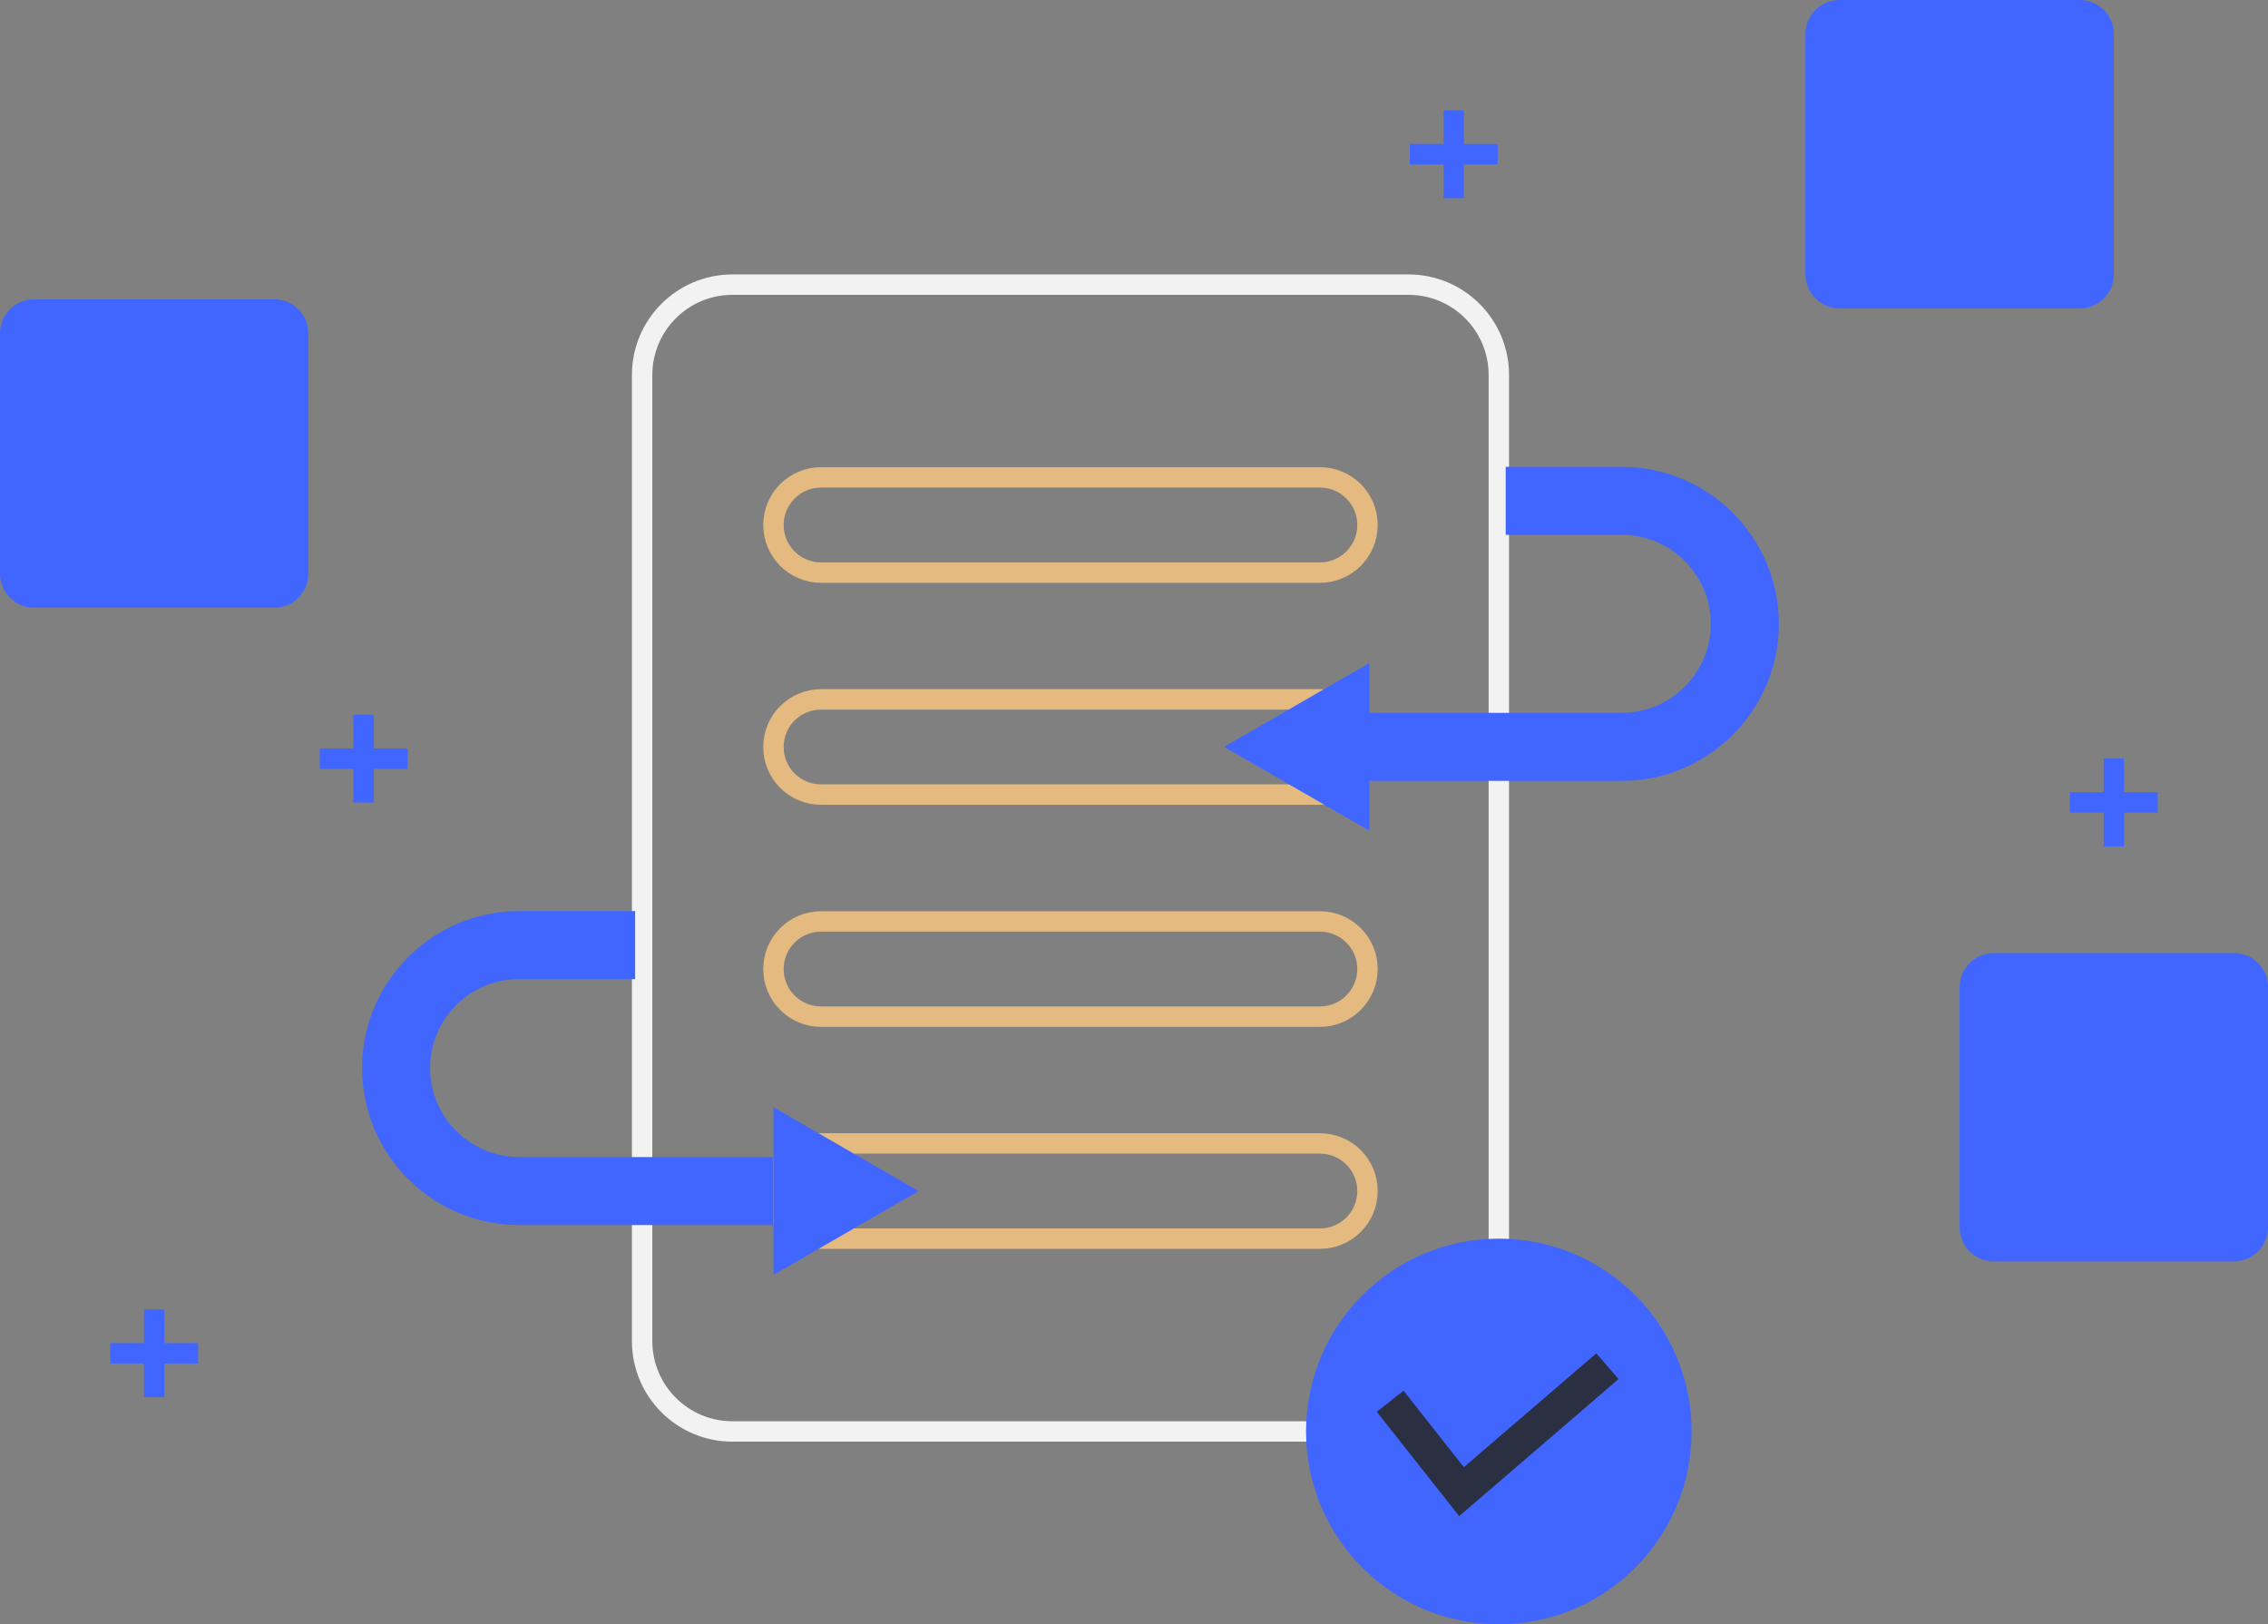 <svg xmlns="http://www.w3.org/2000/svg" viewBox="0 0 333.49 238.82"><rect x="0" y="0" width="333.49" height="238.82" fill="#808080" stroke="none"/><style>.st3{fill:#4066ff}</style><g id="Arte"><path d="M207.11 41.85H107.7c-7.33 0-13.28 5.95-13.28 13.28v142.06c0 7.33 5.95 13.28 13.28 13.28h99.41c7.33 0 13.28-5.95 13.28-13.28V55.13c0-7.34-5.95-13.28-13.28-13.28z" fill="none" stroke="#f2f2f2" stroke-width="3" stroke-miterlimit="10"/><path d="M194.08 182.12h-73.35c-3.87 0-7-3.13-7-7s3.13-7 7-7h73.35c3.87 0 7 3.13 7 7s-3.14 7-7 7zm0-32.64h-73.35c-3.87 0-7-3.13-7-7s3.13-7 7-7h73.35c3.87 0 7 3.13 7 7-.01 3.87-3.14 7-7 7zm0-32.65h-73.35c-3.87 0-7-3.13-7-7s3.13-7 7-7h73.35c3.87 0 7 3.13 7 7s-3.14 7-7 7zm0-32.64h-73.35c-3.87 0-7-3.13-7-7s3.13-7 7-7h73.35c3.87 0 7 3.13 7 7s-3.14 7-7 7z" fill="none" stroke="#e4ba80" stroke-width="3" stroke-miterlimit="10"/><path class="st3" d="M238.47 114.81h-37.4v-10h37.4c7.22 0 13.09-5.87 13.09-13.09 0-7.21-5.87-13.08-13.09-13.08H221.4v-10h17.08c12.73 0 23.09 10.36 23.09 23.08s-10.37 23.09-23.1 23.09zm-124.74 65.31h-37.4c-12.73 0-23.09-10.36-23.09-23.08s10.36-23.08 23.09-23.08h17.06v10H76.33c-7.22 0-13.09 5.87-13.09 13.08s5.87 13.08 13.09 13.08h37.4v10z"/><path class="st3" d="M179.99 109.81l21.35 12.33V97.49zm-44.92 65.31l-21.34-12.32v24.65z"/><circle class="st3" cx="220.39" cy="210.47" r="28.35"/><path fill="#2a2f41" d="M214.56 222.92l-12.11-15.34 3.93-3.1 8.87 11.24 19.48-16.74 3.26 3.79z"/><path class="st3" d="M40.34 89.35H5c-2.76 0-5-2.24-5-5V49.01c0-2.76 2.24-5 5-5h35.34c2.76 0 5 2.24 5 5v35.34c0 2.76-2.24 5-5 5zm288.15 96.12h-35.34c-2.76 0-5-2.24-5-5v-35.34c0-2.76 2.24-5 5-5h35.34c2.76 0 5 2.24 5 5v35.34c0 2.76-2.24 5-5 5zM305.82 45.34h-35.34c-2.76 0-5-2.24-5-5V5c0-2.76 2.24-5 5-5h35.34c2.76 0 5 2.24 5 5v35.34c0 2.76-2.24 5-5 5z"/><path d="M53.47 117.99v-12.91m6.46 6.46H47.01m166.75-82.41V16.21m6.46 6.46H207.3m103.52 101.78v-12.91m6.45 6.45h-12.91M22.67 205.44v-12.92m6.46 6.46H16.21" fill="none" stroke="#4066ff" stroke-width="3" stroke-miterlimit="10"/></g></svg>